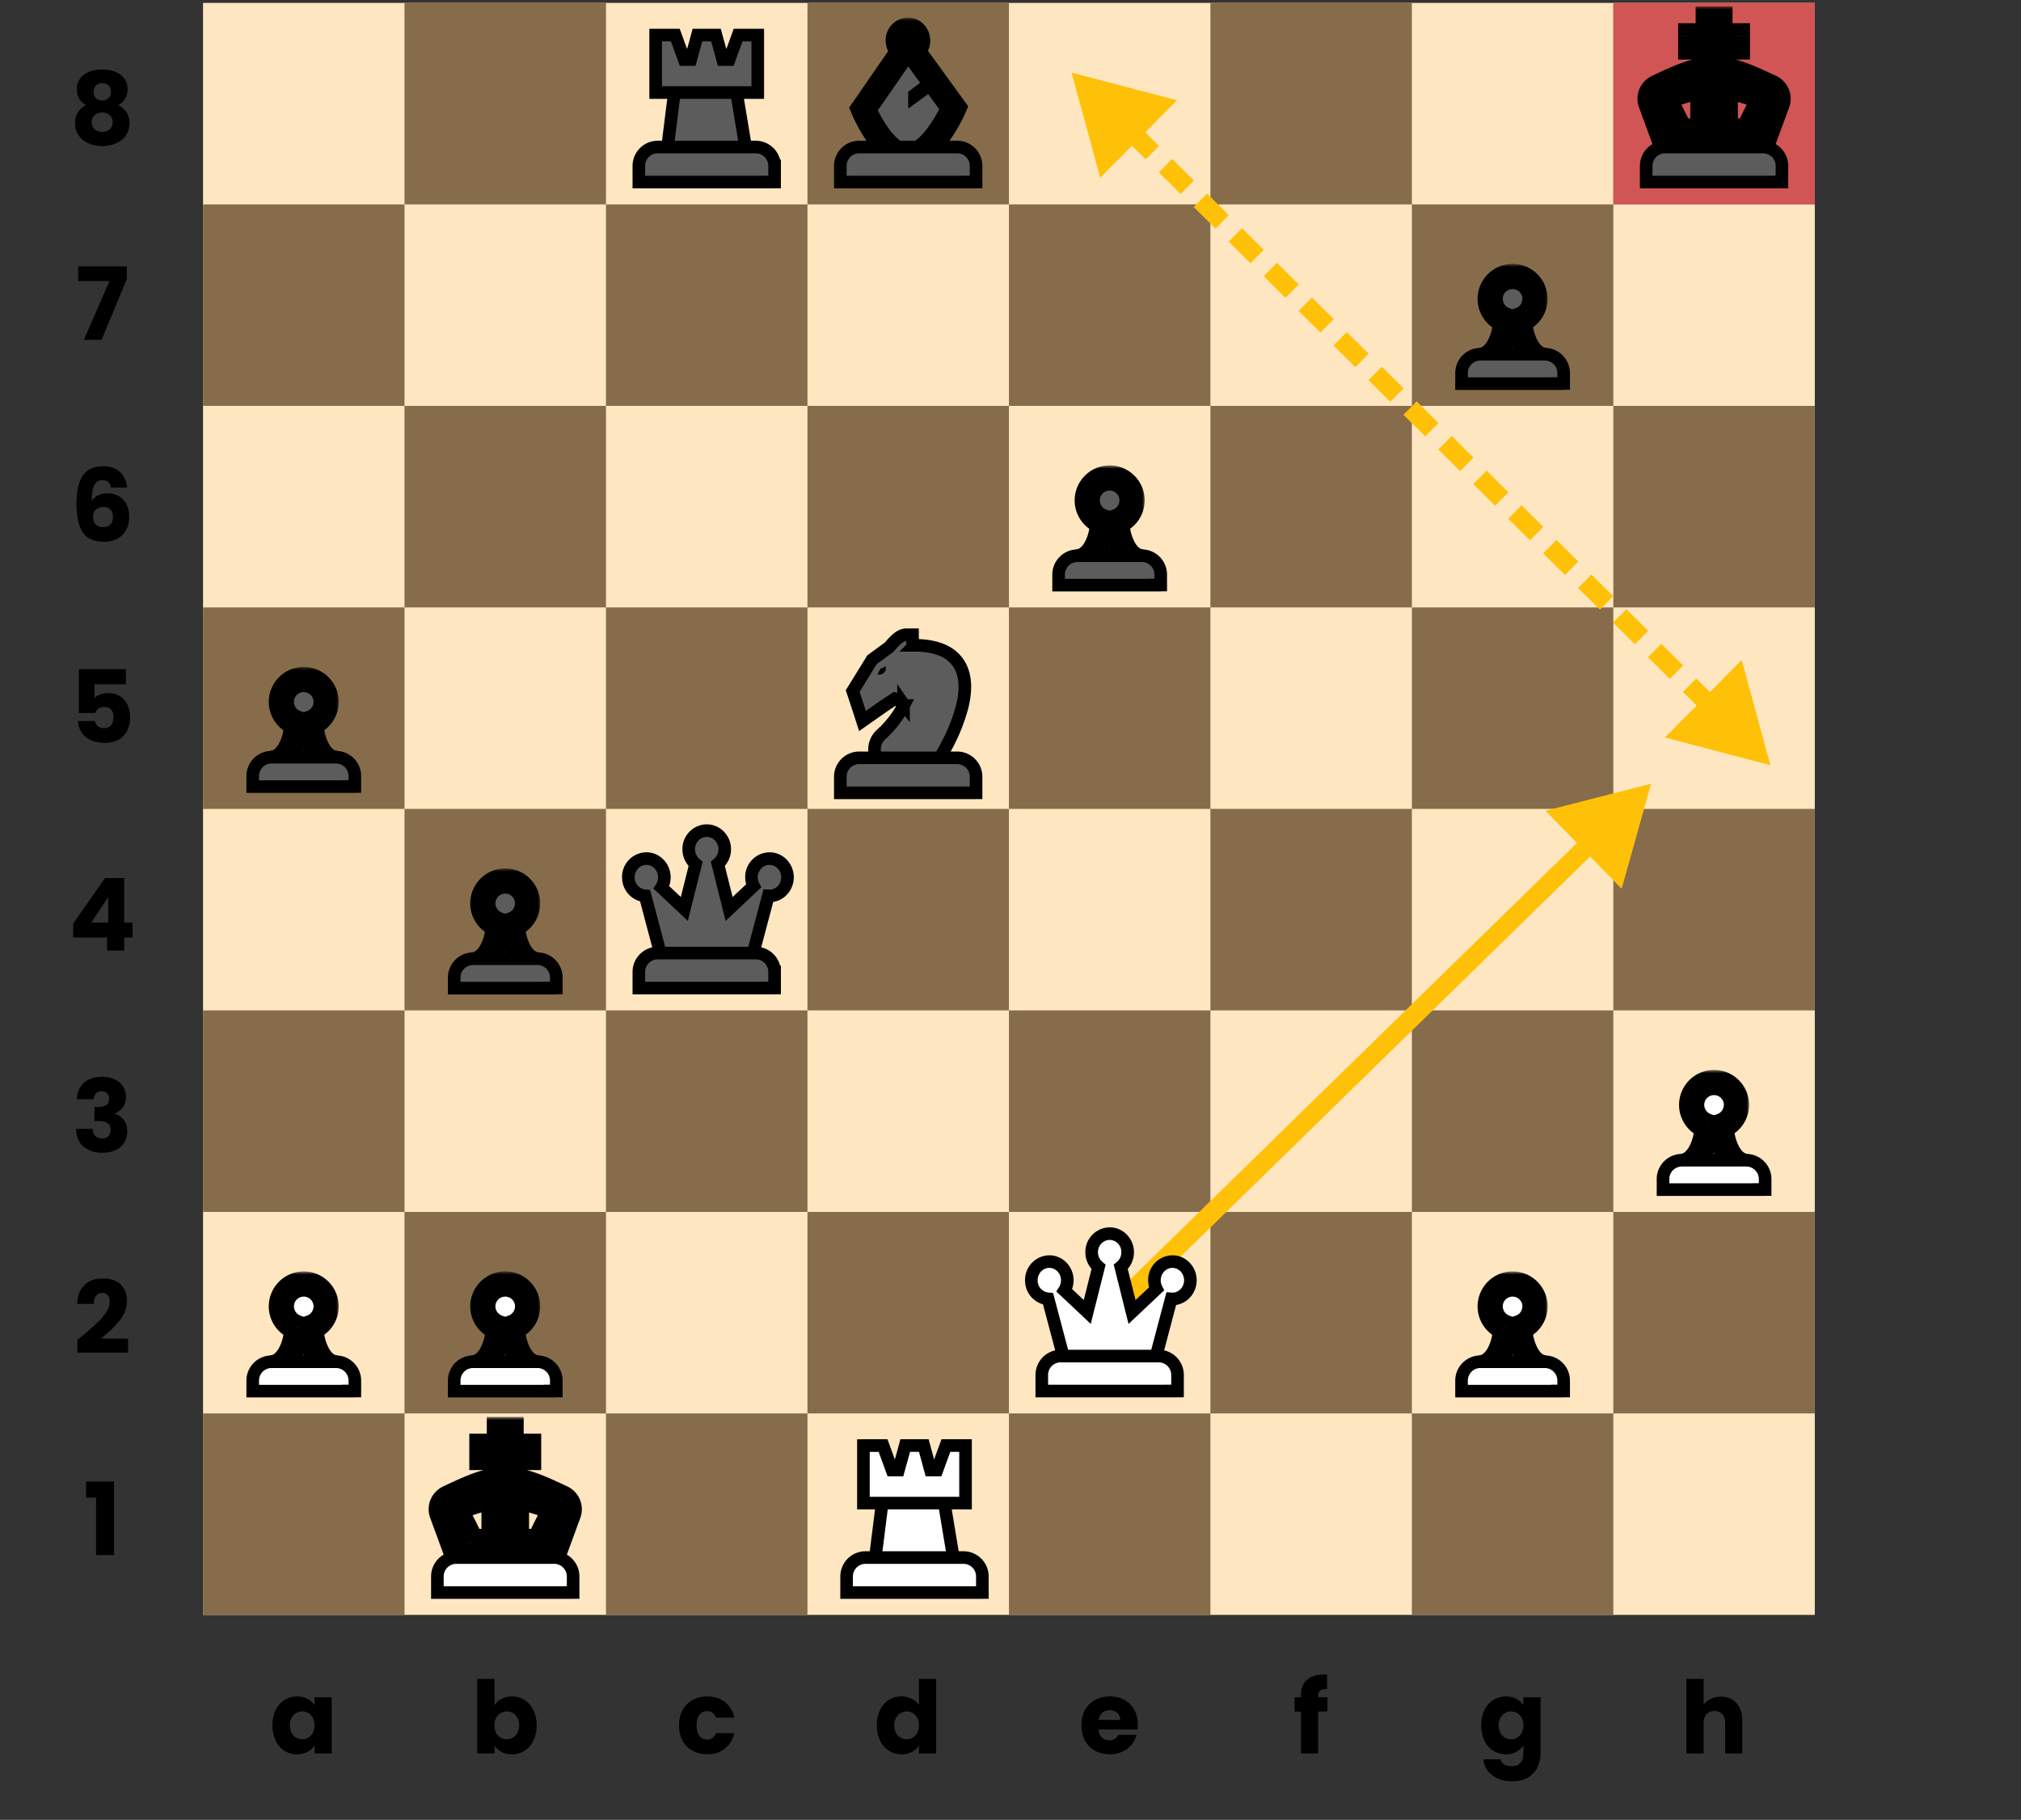 <svg width="321" height="289" fill="none" xmlns="http://www.w3.org/2000/svg"><rect width="100%" height="100%" fill="#333333" stroke="none"/><g clip-path="url(#clip0)"><path fill="#FEE6C1" d="M32.25.46h256v256h-256z"/><path d="M32.25 224.46h32v32h-32v-32zM32.25 96.46h32v32h-32v-32zM32.25 160.46h32v32h-32v-32zM32.25 32.46h32v32h-32v-32zM64.25 192.46h32v32h-32v-32zM64.25 64.46h32v32h-32v-32zM64.25 128.46h32v32h-32v-32zM64.25.46h32v32h-32v-32zM160.25 224.46h32v32h-32v-32zM160.25 96.46h32v32h-32v-32zM160.25 160.46h32v32h-32v-32zM160.25 32.46h32v32h-32v-32zM192.25 192.46h32v32h-32v-32zM192.25 64.46h32v32h-32v-32zM192.25 128.46h32v32h-32v-32zM192.25.46h32v32h-32v-32zM96.25 224.46h32v32h-32v-32zM96.25 96.46h32v32h-32v-32zM96.25 160.46h32v32h-32v-32zM96.25 32.46h32v32h-32v-32zM128.25 192.46h32v32h-32v-32zM128.25 64.46h32v32h-32v-32zM128.25 128.46h32v32h-32v-32zM128.25.46h32v32h-32v-32zM224.25 224.46h32v32h-32v-32zM224.25 96.46h32v32h-32v-32zM224.25 160.46h32v32h-32v-32zM224.25 32.46h32v32h-32v-32zM256.25 192.46h32v32h-32v-32zM256.25 64.46h32v32h-32v-32zM256.25 128.46h32v32h-32v-32zM256.25.46h32v32h-32v-32z" fill="#866C4A"/><path d="M13.67 237.83v-2.55h4.44v11.68h-2.85v-9.13h-1.59zM12.3 212.77l.5-.4a59 59 0 002.46-2.13c.61-.55 1.12-1.13 1.54-1.74.42-.6.62-1.2.62-1.78 0-.43-.1-.78-.3-1.02-.2-.25-.5-.37-.91-.37-.4 0-.73.16-.96.46-.23.3-.34.73-.34 1.28h-2.64c.02-.9.21-1.66.58-2.27.37-.6.86-1.05 1.45-1.34.61-.29 1.28-.43 2.02-.43 1.27 0 2.22.32 2.86.97.65.65.98 1.5.98 2.55 0 1.14-.39 2.2-1.17 3.18-.78.97-1.77 1.92-2.97 2.85h4.32v2.22H12.3v-2.03zM12.22 174.58a3.51 3.51 0 011.12-2.64c.7-.62 1.66-.93 2.87-.93.8 0 1.48.14 2.04.42a2.95 2.95 0 011.75 2.75c0 .7-.18 1.28-.53 1.73a2.7 2.7 0 01-1.23.9v.06c.6.2 1.09.54 1.44 1 .35.47.53 1.08.53 1.81 0 .66-.16 1.25-.47 1.76-.3.5-.74.9-1.33 1.19-.57.28-1.26.43-2.06.43a4.7 4.7 0 01-3.07-.94c-.76-.63-1.16-1.58-1.2-2.85h2.65c.01.47.15.84.4 1.12.26.26.63.4 1.12.4.42 0 .74-.12.96-.35.24-.25.36-.57.36-.97 0-.5-.17-.88-.5-1.1-.32-.23-.84-.35-1.55-.35H15v-2.23h.5c.55 0 .99-.09 1.32-.27.34-.19.51-.53.51-1 0-.39-.1-.69-.32-.9a1.2 1.2 0 00-.88-.32c-.4 0-.7.12-.91.37-.2.24-.3.55-.34.9h-2.67zM11.62 148.88v-2.2l5.06-7.24h3.05v7.07h1.31v2.37h-1.3v2.08H17v-2.08h-5.38zm5.57-6.43l-2.69 4.06h2.69v-4.06zM20 108.67h-5v2.2c.21-.23.51-.42.9-.57.38-.15.8-.22 1.24-.22a3.19 3.19 0 013.15 1.95c.25.57.37 1.2.37 1.87 0 1.25-.35 2.24-1.05 2.97-.7.73-1.7 1.1-2.98 1.1a5.3 5.3 0 01-2.22-.44c-.63-.3-1.12-.7-1.46-1.23a3.54 3.54 0 01-.56-1.8h2.67c.07.32.22.6.47.82.24.22.58.32 1 .32.5 0 .88-.16 1.12-.48.25-.32.37-.74.37-1.28 0-.52-.13-.92-.38-1.2-.26-.27-.63-.41-1.12-.41-.36 0-.66.09-.9.27-.23.17-.39.4-.46.69h-2.64v-6.96h7.47v2.4zM17.65 77.43a1.6 1.6 0 00-.45-.88c-.2-.2-.51-.3-.9-.3-.62 0-1.05.27-1.32.8-.27.52-.4 1.36-.42 2.5a2.4 2.4 0 011.01-.88c.45-.22.94-.32 1.47-.32a3.3 3.3 0 012.52.99c.64.66.96 1.58.96 2.77 0 .78-.16 1.46-.48 2.04a3.3 3.3 0 01-1.38 1.38c-.6.33-1.3.5-2.13.5-1.64 0-2.78-.52-3.42-1.54-.64-1.03-.96-2.52-.96-4.45 0-2.02.33-3.53 1-4.5.69-1 1.78-1.5 3.27-1.5.8 0 1.47.16 2.02.48.55.31.97.72 1.24 1.23.3.52.46 1.08.52 1.68h-2.55zm-1.26 3.08c-.46 0-.84.14-1.15.41-.3.27-.45.65-.45 1.15 0 .52.14.92.41 1.2.3.3.7.44 1.22.44.47 0 .84-.14 1.1-.42.28-.29.42-.68.42-1.17 0-.5-.13-.9-.4-1.18-.27-.29-.65-.43-1.15-.43zM20.14 44.33l-4.01 9.63h-2.8l4.06-9.33h-4.97V42.3h7.72v2.03zM13.7 16.7c-1-.54-1.5-1.38-1.5-2.52a2.86 2.86 0 011.8-2.7c.61-.3 1.36-.44 2.25-.44.88 0 1.62.15 2.22.43.6.28 1.06.66 1.36 1.14.3.47.45 1 .45 1.57a2.7 2.7 0 01-.42 1.5c-.26.43-.63.77-1.09 1.01.58.28 1.02.66 1.33 1.15.31.48.47 1.05.47 1.7a3.37 3.37 0 01-2.15 3.21c-.65.3-1.37.44-2.17.44-.8 0-1.53-.15-2.2-.44a3.37 3.37 0 01-2.13-3.22 3.04 3.04 0 011.78-2.85zm3.92-2.1c0-.44-.13-.78-.38-1.01a1.34 1.34 0 00-1-.37c-.4 0-.75.12-1 .37-.25.24-.37.58-.37 1.02 0 .42.13.75.38 1 .26.23.6.34 1 .34s.73-.12.99-.36c.25-.25.38-.58.38-1zm-1.37 3.27c-.5 0-.91.14-1.22.42-.3.27-.46.64-.46 1.12 0 .45.15.82.44 1.1.31.3.72.44 1.24.44.5 0 .9-.15 1.2-.44.3-.28.44-.65.44-1.1 0-.47-.15-.84-.46-1.12-.3-.28-.7-.42-1.18-.42zM273.34 269.44c1.02 0 1.85.34 2.46 1.02.62.68.93 1.6.93 2.79v5.21h-2.72v-4.84c0-.6-.15-1.07-.46-1.4-.31-.33-.73-.5-1.25-.5s-.94.17-1.25.5c-.3.33-.46.8-.46 1.4v4.84h-2.74v-11.84h2.74v4.12c.28-.4.65-.71 1.13-.95a3.63 3.63 0 011.62-.35zM239.2 269.4c.63 0 1.18.14 1.65.4.48.25.85.58 1.1 1v-1.26h2.74v8.9a4.9 4.9 0 01-.5 2.23c-.31.67-.81 1.2-1.48 1.6-.66.4-1.49.6-2.48.6-1.32 0-2.4-.32-3.22-.95a3.51 3.51 0 01-1.4-2.53h2.7c.08.34.29.6.6.8.33.2.72.3 1.19.3.57 0 1.01-.16 1.34-.5.35-.31.52-.83.52-1.54v-1.27a3.1 3.1 0 01-2.76 1.41 3.7 3.7 0 01-3.42-2.17 5.51 5.51 0 01-.51-2.44c0-.91.17-1.72.51-2.41a3.7 3.7 0 013.42-2.16zm2.76 4.6c0-.68-.2-1.22-.58-1.62-.37-.4-.83-.59-1.38-.59-.54 0-1 .2-1.39.6a2.2 2.2 0 00-.56 1.6c0 .68.19 1.22.56 1.63.39.39.85.59 1.4.59.54 0 1-.2 1.37-.6.38-.39.58-.93.58-1.61zM210.84 271.8h-1.47v6.66h-2.74v-6.65h-1v-2.27h1v-.26c0-1.1.32-1.93.94-2.5.64-.57 1.56-.86 2.77-.86l.45.01v2.32c-.52-.03-.89.05-1.1.23-.22.18-.32.5-.32.97v.09h1.47v2.27zM180.73 273.86c0 .25-.02.52-.05.8h-6.2c.05.55.23.98.54 1.27.32.3.7.44 1.16.44.69 0 1.16-.3 1.43-.87h2.91a3.93 3.93 0 01-.82 1.59c-.38.47-.86.83-1.45 1.1a4.7 4.7 0 01-1.97.4 4.8 4.8 0 01-2.34-.56 3.99 3.99 0 01-1.6-1.6c-.38-.7-.57-1.5-.57-2.43 0-.93.19-1.74.56-2.43.38-.7.92-1.23 1.6-1.6a4.83 4.83 0 012.35-.56c.86 0 1.63.18 2.3.54.68.36 1.2.88 1.57 1.55.39.68.58 1.46.58 2.36zm-2.8-.73c0-.46-.16-.84-.48-1.12a1.77 1.77 0 00-1.2-.41c-.46 0-.85.13-1.17.4-.3.27-.5.64-.58 1.13h3.43zM139.27 273.98c0-.91.17-1.72.51-2.41a3.7 3.7 0 015.02-1.8c.5.25.88.58 1.16 1v-4.15h2.73v11.84h-2.73v-1.28c-.26.43-.63.77-1.1 1.03-.48.25-1.03.38-1.66.38a3.7 3.7 0 01-3.42-2.17 5.51 5.51 0 01-.51-2.44zm6.69.02c0-.68-.2-1.22-.58-1.62-.37-.4-.83-.59-1.38-.59-.54 0-1 .2-1.39.6a2.2 2.2 0 00-.56 1.6c0 .68.19 1.22.56 1.63.39.39.85.59 1.4.59.54 0 1-.2 1.37-.6.38-.39.58-.93.58-1.61zM107.85 274c0-.93.2-1.74.56-2.43.39-.7.92-1.23 1.59-1.6a4.8 4.8 0 012.33-.56c1.12 0 2.06.29 2.8.88a4.13 4.13 0 011.5 2.48h-2.92c-.24-.69-.72-1.03-1.42-1.03-.5 0-.9.2-1.2.6-.3.38-.45.93-.45 1.66 0 .72.15 1.28.45 1.68.3.38.7.57 1.2.57.7 0 1.17-.34 1.42-1.02h2.91a4.18 4.18 0 01-1.49 2.46c-.75.6-1.69.9-2.8.9a4.8 4.8 0 01-2.33-.56c-.67-.37-1.2-.9-1.59-1.6-.37-.7-.56-1.5-.56-2.43zM78.55 270.8c.25-.42.62-.75 1.1-1a3.45 3.45 0 011.65-.4 3.7 3.7 0 013.4 2.17c.36.69.54 1.5.54 2.41 0 .92-.18 1.73-.53 2.44a3.7 3.7 0 01-3.4 2.18c-.64 0-1.19-.13-1.66-.38s-.84-.59-1.1-1v1.24H75.8v-11.84h2.74v4.18zm3.9 3.18c0-.68-.19-1.21-.57-1.6-.38-.4-.84-.59-1.4-.59-.54 0-1 .2-1.39.6-.37.39-.56.93-.56 1.6 0 .7.19 1.23.56 1.63.39.39.85.59 1.4.59.54 0 1-.2 1.39-.6.38-.4.57-.94.57-1.63zM43.27 273.98c0-.91.17-1.72.51-2.41a3.7 3.7 0 013.42-2.16c.63 0 1.18.13 1.65.38.48.26.85.6 1.1 1v-1.25h2.74v8.92h-2.73v-1.26c-.27.42-.64.75-1.12 1a3.67 3.67 0 01-5.06-1.8 5.51 5.51 0 01-.51-2.42zm6.69.02c0-.68-.2-1.22-.58-1.62-.37-.4-.83-.59-1.38-.59-.54 0-1 .2-1.39.6a2.2 2.2 0 00-.56 1.6c0 .68.19 1.22.56 1.63.39.39.85.59 1.4.59.54 0 1-.2 1.37-.6.38-.39.58-.93.58-1.61z" fill="#000"/><mask id="a" maskUnits="userSpaceOnUse" x="67.09" y="225.02" width="26" height="26" fill="#000"><path fill="#fff" d="M67.09 225.02h26v26h-26z"/><path fill-rule="evenodd" clip-rule="evenodd" d="M87.36 248.35l2.93-7.98a2 2 0 00-1.02-2.5c-3.56-1.68-5.71-2.62-8.1-2.81v-3.6h2.8v-1.78h-2.8v-2.66h-1.85v2.66h-2.78v1.78h2.78v3.6c-2.38.2-4.53 1.13-8.09 2.81a2 2 0 00-1.02 2.5l2.93 7.98h14.22zm-8.89-10.72c-1.12.2-2.39.56-4.04 1.1a1.99 1.99 0 00-1.15 2.79l1.64 3.28h3.55v-7.17zm7.6 1.1a29.4 29.4 0 00-4.04-1.1v7.17h3.55l1.64-3.28c.55-1.09 0-2.4-1.15-2.79z"/></mask><path fill-rule="evenodd" clip-rule="evenodd" d="M87.36 248.35l2.93-7.98a2 2 0 00-1.02-2.5c-3.56-1.68-5.71-2.62-8.1-2.81v-3.6h2.8v-1.78h-2.8v-2.66h-1.85v2.66h-2.78v1.78h2.78v3.6c-2.38.2-4.53 1.13-8.09 2.81a2 2 0 00-1.02 2.5l2.93 7.98h14.22zm-8.89-10.72c-1.12.2-2.39.56-4.04 1.1a1.99 1.99 0 00-1.15 2.79l1.64 3.28h3.55v-7.17zm7.6 1.1a29.4 29.4 0 00-4.04-1.1v7.17h3.55l1.64-3.28c.55-1.09 0-2.4-1.15-2.79z" fill="#fff"/><path d="M79.4 236.05a10.4 10.4 0 011.7 0l.16-1.99c-.68-.06-1.34-.06-2.02 0l.16 2zm10.89 4.32l1.88.69-1.88-.7zm-2.93 7.98v2h1.4l.48-1.31-1.88-.69zm1.9-10.48l.86-1.8-.85 1.8zm-8.08-2.81h-2v1.84l1.83.15.17-2zm0-3.6v-2h-2v2h2zm2.78 0v2h2v-2h-2zm0-1.78h2v-2h-2v2zm-2.78 0h-2v2h2v-2zm0-2.66h2v-2h-2v2zm-1.86 0v-2h-2v2h2zm0 2.66v2h2v-2h-2zm-2.78 0v-2h-2v2h2zm0 1.78h-2v2h2v-2zm2.78 0h2v-2h-2v2zm0 3.6l.16 1.99 1.84-.15v-1.84h-2zm-8.09 2.81l.86 1.81-.86-1.8zm-1.02 2.5l1.88-.7-1.88.7zm2.93 7.98l-1.88.69.48 1.31h1.4v-2zm1.29-9.62l-.62-1.9.62 1.9zm4.04-1.1h2v-2.37l-2.34.4.34 1.97zm-5.2 3.89l1.8-.9-1.8.9zm1.65 3.28l-1.8.9.56 1.1h1.24v-2zm3.55 0v2h2v-2h-2zm3.56-7.17l.33-1.97-2.33-.4v2.37h2zm4.04 1.1l-.62 1.9.62-1.9zm-4.04 6.07h-2v2h2v-2zm3.55 0v2h1.24l.55-1.1-1.79-.9zm1.64-3.28l1.8.89-1.8-.9zm1.19-1.84l-2.93 7.98 3.76 1.38 2.93-7.98-3.76-1.38zm0 0l3.76 1.38a4 4 0 00-2.05-5l-1.7 3.62zm-7.4-2.63c1.96.16 3.8.92 7.4 2.63l1.71-3.62c-3.5-1.65-5.98-2.77-8.78-3l-.33 3.99zm-1.83-5.59v3.6h4v-3.6h-4zm4.78-2h-2.78v4h2.78v-4zm-2 .22v1.78h4v-1.78h-4zm-.78 2h2.78v-4h-2.78v4zm-2-4.66v2.66h4v-2.66h-4zm.14 2h1.86v-4h-1.86v4zm2 .66v-2.66h-4v2.66h4zm-4.78 2h2.78v-4h-2.78v4zm2-.22v-1.78h-4v1.78h4zm.78-2h-2.78v4h2.78v-4zm2 5.6v-3.6h-4v3.6h4zm-9.23 4.62c3.6-1.7 5.44-2.47 7.4-2.63l-.33-3.99c-2.8.23-5.28 1.35-8.78 3l1.7 3.62zm0 0l-1.71-3.62a4 4 0 00-2.05 5l3.76-1.38zm2.93 7.98l-2.93-7.98-3.76 1.38 2.93 7.98 3.76-1.38zm12.34-1.3H73.14v4h14.22v-4zm-12.3-5.73c1.63-.53 2.78-.86 3.75-1.03l-.68-3.94c-1.27.22-2.66.63-4.32 1.17l1.24 3.8zm0 0v-.01.01h-.01l-1.24-3.8a3.99 3.99 0 00-2.32 5.58l3.57-1.79zm1.64 3.27l-1.64-3.28-3.57 1.79 1.64 3.28 3.57-1.79zm1.77-1.1h-3.55v4h3.55v-4zm-2-5.17v7.17h4v-7.17h-4zm5.22 1.97c.97.17 2.11.5 3.76 1.03l1.24-3.8a31.28 31.28 0 00-4.33-1.17l-.67 3.94zm2.34 5.2v-7.17h-4v7.17h4zm1.55-2h-3.55v4h3.55v-4zm-.15-2.18l-1.64 3.28 3.58 1.8 1.64-3.29-3.58-1.79zm.02.01h-.01v-.01l3.57 1.79a3.99 3.99 0 00-2.32-5.58l-1.24 3.8z" fill="#000" mask="url(#a)"/><path d="M90.03 252.9h1v-2.55a3 3 0 00-3-3H72.47a3 3 0 00-3 3v2.56h20.56z" fill="#fff" stroke="#000" stroke-width="2"/><path fill="#E94E58" fill-opacity=".75" d="M256.25.46h32v32h-32z"/><mask id="b" maskUnits="userSpaceOnUse" x="134.14" y="2.8" width="20" height="25" fill="#000"><path fill="#fff" d="M134.14 2.8h20v25h-20z"/><path fill-rule="evenodd" clip-rule="evenodd" d="M144.83 7.93c.55-.26.93-.83.93-1.5 0-.9-.7-1.63-1.55-1.63a1.6 1.6 0 00-1.54 1.63c0 .68.4 1.27.96 1.51l-6.5 9.4s3.13 7.53 7.1 7.48c3.96-.06 7.27-7.69 7.27-7.69l-6.67-9.2z"/></mask><path fill-rule="evenodd" clip-rule="evenodd" d="M144.83 7.93c.55-.26.93-.83.93-1.5 0-.9-.7-1.63-1.55-1.63a1.6 1.6 0 00-1.54 1.63c0 .68.4 1.27.96 1.51l-6.5 9.4s3.13 7.53 7.1 7.48c3.96-.06 7.27-7.69 7.27-7.69l-6.67-9.2z" fill="#5C5C5C"/><path d="M144.83 7.93L144 6.1l-2.2 1.02 1.42 1.97 1.62-1.17zm-1.2.01l1.65 1.14 1.39-2.01-2.25-.97-.79 1.84zm-6.5 9.4l-1.64-1.15-.62.9.42 1 1.85-.76zm7.1 7.48l.02 2-.03-2zm7.27-7.69l1.83.8.46-1.05-.67-.92-1.62 1.17zm-7.74-10.7c0-.1.05-.24.23-.32l1.68 3.63a3.64 3.64 0 002.09-3.31h-4zm.45.37a.5.5 0 01-.36-.15.33.33 0 01-.1-.22h4c0-1.9-1.48-3.63-3.54-3.63v4zm.46-.37c0 .06-.03.15-.1.22a.5.5 0 01-.36.15v-4a3.59 3.59 0 00-3.54 3.63h4zm-.25-.33c.19.09.25.24.25.33h-4c0 1.46.85 2.79 2.18 3.35l1.57-3.68zm-5.64 12.37l6.5-9.39-3.3-2.28-6.49 9.4 3.3 2.27zm5.42 4.35c-.34 0-.83-.15-1.48-.7-.65-.52-1.29-1.29-1.87-2.15a21.2 21.2 0 01-1.75-3.14l-.09-.2a2.63 2.63 0 01-.02-.05v-.01l-1.85.76-1.85.77.02.03a12.96 12.96 0 00.6 1.28c.37.75.93 1.78 1.63 2.81.7 1.02 1.58 2.13 2.63 3a6.33 6.33 0 004.08 1.6l-.05-4zm7.3-5.69l-1.84-.8v.02l-.02.05-.1.2a22.85 22.85 0 01-1.84 3.2 11.4 11.4 0 01-1.95 2.26c-.69.57-1.2.75-1.55.76l.05 4a6.57 6.57 0 004.06-1.69c1.06-.88 1.97-2 2.68-3.04a26.94 26.94 0 002.3-4.05c0-.03.02-.06.03-.08v-.02h.01v-.01l-1.83-.8zM143.2 9.1l6.67 9.2 3.24-2.34-6.67-9.2-3.24 2.34z" fill="#000" mask="url(#b)"/><path d="M154.03 28.9h1v-2.55a3 3 0 00-3-3h-15.56a3 3 0 00-3 3v2.56h20.56z" fill="#5C5C5C" stroke="#000" stroke-width="2"/><path d="M144.25 14.57l3.56-2.66 1.33 1.78-4.89 3.55v-2.67z" fill="#000"/><mask id="c" maskUnits="userSpaceOnUse" x="259.09" y="1.02" width="26" height="26" fill="#000"><path fill="#fff" d="M259.09 1.02h26v26h-26z"/><path fill-rule="evenodd" clip-rule="evenodd" d="M279.36 24.35l2.93-7.98a2 2 0 00-1.02-2.5c-3.56-1.68-5.71-2.62-8.1-2.81v-3.6h2.8V5.7h-2.8V3.02h-1.85v2.67h-2.78v1.77h2.78v3.6c-2.38.2-4.53 1.13-8.09 2.81a2 2 0 00-1.02 2.5l2.93 7.98h14.22zm-8.89-10.72c-1.12.2-2.39.56-4.04 1.1-1.15.38-1.7 1.7-1.15 2.79l1.64 3.28h3.55v-7.17zm7.6 1.1c-1.66-.54-2.92-.9-4.04-1.1v7.17h3.55l1.64-3.28c.54-1.09 0-2.4-1.15-2.79z"/></mask><path fill-rule="evenodd" clip-rule="evenodd" d="M279.36 24.35l2.93-7.98a2 2 0 00-1.02-2.5c-3.56-1.68-5.71-2.62-8.1-2.81v-3.6h2.8V5.7h-2.8V3.02h-1.85v2.67h-2.78v1.77h2.78v3.6c-2.38.2-4.53 1.13-8.09 2.81a2 2 0 00-1.02 2.5l2.93 7.98h14.22zm-8.89-10.72c-1.12.2-2.39.56-4.04 1.1-1.15.38-1.7 1.7-1.15 2.79l1.64 3.28h3.55v-7.17zm7.6 1.1c-1.66-.54-2.92-.9-4.04-1.1v7.17h3.55l1.64-3.28c.54-1.09 0-2.4-1.15-2.79z" fill="#5C5C5C"/><path d="M271.4 12.05c.57-.04 1.13-.04 1.7 0l.16-1.99c-.68-.06-1.34-.06-2.02 0l.16 2zm10.89 4.32l1.88.69-1.88-.7zm-2.93 7.98v2h1.4l.48-1.31-1.88-.69zm1.9-10.48l.86-1.8-.85 1.8zm-8.08-2.81h-2v1.84l1.83.15.17-2zm0-3.6v-2h-2v2h2zm2.78 0v2h2v-2h-2zm0-1.77h2v-2h-2v2zm-2.78 0h-2v2h2v-2zm0-2.67h2v-2h-2v2zm-1.86 0v-2h-2v2h2zm0 2.67v2h2v-2h-2zm-2.78 0v-2h-2v2h2zm0 1.77h-2v2h2v-2zm2.78 0h2v-2h-2v2zm0 3.6l.16 1.99 1.84-.15v-1.84h-2zm-8.09 2.81l.86 1.81-.86-1.8zm-1.02 2.5l1.88-.7-1.88.7zm2.93 7.98l-1.88.69.48 1.31h1.4v-2zm1.29-9.62l-.62-1.9.62 1.9zm4.04-1.1h2v-2.37l-2.34.4.34 1.97zm-5.2 3.89l1.8-.9-1.8.9zm1.65 3.28l-1.8.9.56 1.1h1.24v-2zm3.55 0v2h2v-2h-2zm3.56-7.17l.34-1.97-2.34-.4v2.37h2zm4.04 1.1l.62-1.9-.62 1.9zm-4.04 6.07h-2v2h2v-2zm3.55 0v2h1.24l.55-1.1-1.79-.9zm1.64-3.28l1.8.89-1.8-.9zm1.19-1.84l-2.93 7.98 3.76 1.38 2.93-7.98-3.76-1.38zm0 0l3.76 1.38a4 4 0 00-2.05-5l-1.7 3.62zm-7.4-2.63c1.96.16 3.8.92 7.4 2.63l1.71-3.62c-3.5-1.65-5.98-2.77-8.78-3l-.33 3.99zm-1.83-5.59v3.6h4v-3.6h-4zm4.78-2h-2.78v4h2.78v-4zm-2 .23v1.77h4V5.7h-4zm-.78 2h2.78v-4h-2.78v4zm-2-4.67v2.67h4V3.02h-4zm.14 2h1.86v-4h-1.86v4zm2 .67V3.02h-4v2.67h4zm-4.78 2h2.78v-4h-2.78v4zm2-.23V5.7h-4v1.77h4zm.78-2h-2.78v4h2.78v-4zm2 5.6v-3.6h-4v3.6h4zm-9.23 4.62c3.6-1.7 5.44-2.47 7.4-2.63l-.33-3.99c-2.8.23-5.28 1.35-8.79 3l1.72 3.62zm0 0l-1.71-3.62a4 4 0 00-2.05 5l3.76-1.38zm2.93 7.98l-2.93-7.98-3.76 1.38 2.93 7.98 3.76-1.38zm12.34-1.3h-14.22v4h14.22v-4zm-12.31-5.73c1.64-.53 2.79-.86 3.76-1.03l-.68-3.94c-1.27.22-2.66.63-4.32 1.17l1.24 3.8zm.01 0v-.01.01h-.01l-1.24-3.8a3.99 3.99 0 00-2.32 5.58l3.57-1.79zm1.64 3.27l-1.64-3.28-3.57 1.79 1.64 3.28 3.57-1.79zm1.77-1.1h-3.55v4h3.55v-4zm-2-5.17v7.17h4v-7.17h-4zm5.22 1.97c.97.17 2.11.5 3.76 1.03l1.24-3.8a31.3 31.3 0 00-4.32-1.17l-.68 3.94zm2.34 5.2v-7.17h-4v7.17h4zm1.55-2h-3.55v4h3.55v-4zm-.15-2.18l-1.64 3.28 3.58 1.8 1.64-3.29-3.58-1.79zm.02.01h-.01v-.01l3.57 1.79a3.99 3.99 0 00-2.32-5.58l-1.24 3.8z" fill="#000" mask="url(#c)"/><path d="M282.03 28.9h1v-2.55a3 3 0 00-3-3h-15.56a3 3 0 00-3 3v2.56h20.56zM148.03 121.46h.54l.3-.45-.84-.55.84.55h0v-.02l.03-.04a10.23 10.23 0 00.44-.7c.29-.48.68-1.16 1.1-1.98a28.51 28.51 0 002.39-6.06c.54-2.2.7-4.64-.4-6.57-1.16-2.02-3.49-3.15-7.14-3.16h-.02a.42.42 0 01-.13-.05s0 0 0 0c-.03-.02-.2-.12-.2-.63v-1h-1c-.51 0-.95.28-1.19.45-.28.2-.56.46-.78.7-.23.22-.43.46-.57.63l-.15.18-2.6 1.9-.15.11-.1.17-2.72 4.4-.25.4.15.44 1 3.04.41 1.28 1.11-.78 2.31-1.62 1.7-1.13c.87.31 1.24.67 1.4.87a1 1 0 01.06.1c0 .03-.02.06-.04.1a16.55 16.55 0 01-3.54 4.57 3.17 3.17 0 00-.67 3.96l.24.4.29.5h8.18z" fill="#5C5C5C" stroke="#000" stroke-width="2"/><path d="M154.03 125.9h1v-2.55a3 3 0 00-3-3h-15.56a3 3 0 00-3 3v2.56h20.56z" fill="#5C5C5C" stroke="#000" stroke-width="2"/><path d="M139.8 106.24l.9-.44v.33a1 1 0 01-1 1h-.34l.45-.89z" fill="#000"/><mask id="d" maskUnits="userSpaceOnUse" x="41.92" y="201.91" width="12" height="18" fill="#000"><path fill="#fff" d="M41.92 201.91h12v18h-12z"/><path fill-rule="evenodd" clip-rule="evenodd" d="M49.42 210.82a3.56 3.56 0 10-2.32 0c.02 2.85-1.49 6.42-4.18 6.42h10.66c-2.69 0-4.18-3.58-4.16-6.42z"/></mask><path fill-rule="evenodd" clip-rule="evenodd" d="M49.42 210.82a3.56 3.56 0 10-2.32 0c.02 2.85-1.49 6.42-4.18 6.42h10.66c-2.69 0-4.18-3.58-4.16-6.42z" fill="#fff"/><path d="M49.42 210.82l-.66-1.89-1.33.47-.01 1.41 2 .01zm-2.32 0l2-.01-.02-1.42-1.34-.45-.64 1.89zm2.7-3.36c0 .68-.43 1.26-1.04 1.47l1.31 3.78a5.56 5.56 0 003.73-5.25h-4zm-1.55-1.55c.86 0 1.55.7 1.55 1.55h4a5.56 5.56 0 00-5.55-5.55v4zm-1.56 1.55c0-.86.7-1.55 1.56-1.55v-4a5.56 5.56 0 00-5.56 5.55h4zm1.05 1.47a1.56 1.56 0 01-1.05-1.47h-4c0 2.44 1.58 4.51 3.76 5.26l1.3-3.78zm-4.82 10.31c2.35 0 3.95-1.58 4.85-3.15.9-1.59 1.34-3.55 1.33-5.28l-4 .03a6.83 6.83 0 01-.81 3.27c-.53.92-1.03 1.13-1.37 1.13v4zm10.66-4H42.92v4h10.66v-4zm-6.16-4.43c-.01 1.72.43 3.68 1.32 5.27.9 1.57 2.48 3.16 4.84 3.16v-4c-.33 0-.83-.2-1.35-1.13a6.96 6.96 0 01-.81-3.28l-4-.02z" fill="#000" mask="url(#d)"/><path d="M55.36 220.9h1V219.25a3 3 0 00-3-3H43.14a3 3 0 00-3 3v1.67h15.22z" fill="#fff" stroke="#000" stroke-width="2"/><mask id="e" maskUnits="userSpaceOnUse" x="73.92" y="201.91" width="12" height="18" fill="#000"><path fill="#fff" d="M73.92 201.91h12v18h-12z"/><path fill-rule="evenodd" clip-rule="evenodd" d="M81.42 210.82a3.56 3.56 0 10-2.32 0c.02 2.85-1.49 6.42-4.18 6.42h10.66c-2.69 0-4.18-3.58-4.16-6.42z"/></mask><path fill-rule="evenodd" clip-rule="evenodd" d="M81.42 210.82a3.56 3.56 0 10-2.32 0c.02 2.85-1.49 6.42-4.18 6.42h10.66c-2.69 0-4.18-3.58-4.16-6.42z" fill="#fff"/><path d="M81.42 210.82l-.66-1.89-1.33.47-.01 1.41 2 .01zm-2.32 0l2-.01-.02-1.42-1.34-.45-.64 1.89zm2.7-3.36c0 .68-.43 1.26-1.04 1.47l1.31 3.78a5.56 5.56 0 003.73-5.25h-4zm-1.55-1.55c.86 0 1.55.7 1.55 1.55h4a5.56 5.56 0 00-5.55-5.55v4zm-1.56 1.55c0-.86.7-1.55 1.56-1.55v-4a5.56 5.56 0 00-5.56 5.55h4zm1.05 1.47a1.56 1.56 0 01-1.05-1.47h-4c0 2.44 1.58 4.51 3.76 5.26l1.3-3.78zm-4.82 10.31c2.35 0 3.95-1.58 4.85-3.15.9-1.59 1.34-3.55 1.33-5.28l-4 .03a6.83 6.83 0 01-.81 3.27c-.53.92-1.03 1.13-1.37 1.13v4zm10.66-4H74.92v4h10.66v-4zm-6.16-4.43c-.01 1.72.43 3.68 1.32 5.27.9 1.57 2.48 3.16 4.84 3.16v-4c-.33 0-.83-.2-1.35-1.13a6.96 6.96 0 01-.81-3.28l-4-.02z" fill="#000" mask="url(#e)"/><path d="M87.36 220.9h1V219.25a3 3 0 00-3-3H75.14a3 3 0 00-3 3v1.67h15.22z" fill="#fff" stroke="#000" stroke-width="2"/><mask id="f" maskUnits="userSpaceOnUse" x="233.92" y="201.91" width="12" height="18" fill="#000"><path fill="#fff" d="M233.92 201.91h12v18h-12z"/><path fill-rule="evenodd" clip-rule="evenodd" d="M241.42 210.82a3.56 3.56 0 10-2.32 0c.02 2.85-1.49 6.42-4.18 6.42h10.66c-2.69 0-4.18-3.58-4.16-6.42z"/></mask><path fill-rule="evenodd" clip-rule="evenodd" d="M241.42 210.82a3.56 3.56 0 10-2.32 0c.02 2.85-1.49 6.42-4.18 6.42h10.66c-2.69 0-4.18-3.58-4.16-6.42z" fill="#fff"/><path d="M241.42 210.82l-.66-1.89-1.33.47-.01 1.41 2 .01zm-2.32 0l2-.01-.02-1.42-1.34-.45-.65 1.89zm2.7-3.36c0 .68-.43 1.26-1.04 1.47l1.31 3.78a5.56 5.56 0 003.74-5.25h-4zm-1.55-1.55c.86 0 1.56.7 1.56 1.55h4a5.56 5.56 0 00-5.56-5.55v4zm-1.56 1.55c0-.86.7-1.55 1.56-1.55v-4a5.56 5.56 0 00-5.56 5.55h4zm1.05 1.47a1.56 1.56 0 01-1.05-1.47h-4c0 2.44 1.58 4.51 3.76 5.26l1.3-3.78zm-4.82 10.31c2.35 0 3.95-1.58 4.84-3.15.91-1.59 1.35-3.55 1.34-5.28l-4 .03a6.84 6.84 0 01-.81 3.27c-.53.92-1.03 1.13-1.37 1.13v4zm10.66-4h-10.66v4h10.66v-4zm-6.16-4.43c-.01 1.72.43 3.68 1.32 5.27.9 1.57 2.48 3.16 4.84 3.16v-4c-.33 0-.83-.2-1.35-1.13a6.95 6.95 0 01-.81-3.28l-4-.02z" fill="#000" mask="url(#f)"/><path d="M247.36 220.9h1V219.25a3 3 0 00-3-3h-10.22a3 3 0 00-3 3v1.67h15.22z" fill="#fff" stroke="#000" stroke-width="2"/><mask id="g" maskUnits="userSpaceOnUse" x="265.92" y="169.91" width="12" height="18" fill="#000"><path fill="#fff" d="M265.92 169.91h12v18h-12z"/><path fill-rule="evenodd" clip-rule="evenodd" d="M273.42 178.82a3.56 3.56 0 10-2.32 0c.02 2.85-1.49 6.42-4.18 6.42h10.66c-2.69 0-4.18-3.58-4.16-6.42z"/></mask><path fill-rule="evenodd" clip-rule="evenodd" d="M273.42 178.82a3.56 3.56 0 10-2.32 0c.02 2.85-1.49 6.42-4.18 6.42h10.66c-2.69 0-4.18-3.58-4.16-6.42z" fill="#fff"/><path d="M273.42 178.82l-.66-1.89-1.33.47-.01 1.41 2 .01zm-2.32 0l2-.01-.02-1.42-1.34-.45-.64 1.89zm2.7-3.36c0 .68-.43 1.26-1.04 1.47l1.31 3.78a5.56 5.56 0 003.74-5.25h-4zm-1.55-1.55c.86 0 1.56.7 1.56 1.55h4a5.56 5.56 0 00-5.56-5.55v4zm-1.56 1.55c0-.86.7-1.55 1.56-1.55v-4a5.56 5.56 0 00-5.56 5.55h4zm1.05 1.47a1.56 1.56 0 01-1.05-1.47h-4c0 2.44 1.58 4.51 3.76 5.26l1.3-3.78zm-4.82 10.31c2.35 0 3.95-1.58 4.84-3.15.91-1.59 1.35-3.55 1.34-5.28l-4 .03a6.84 6.84 0 01-.81 3.27c-.53.92-1.03 1.13-1.37 1.13v4zm10.66-4h-10.66v4h10.66v-4zm-6.16-4.43c-.01 1.72.43 3.68 1.32 5.27.9 1.57 2.48 3.16 4.84 3.16v-4c-.33 0-.83-.2-1.35-1.13a6.95 6.95 0 01-.81-3.28l-4-.02z" fill="#000" mask="url(#g)"/><path d="M279.36 188.9h1V187.25a3 3 0 00-3-3h-10.22a3 3 0 00-3 3v1.67h15.22z" fill="#fff" stroke="#000" stroke-width="2"/><mask id="h" maskUnits="userSpaceOnUse" x="233.92" y="41.91" width="12" height="18" fill="#000"><path fill="#fff" d="M233.92 41.91h12v18h-12z"/><path fill-rule="evenodd" clip-rule="evenodd" d="M241.42 50.82a3.56 3.56 0 10-2.32 0c.02 2.85-1.49 6.42-4.18 6.42h10.66c-2.69 0-4.18-3.58-4.16-6.42z"/></mask><path fill-rule="evenodd" clip-rule="evenodd" d="M241.42 50.82a3.56 3.56 0 10-2.32 0c.02 2.85-1.49 6.42-4.18 6.42h10.66c-2.69 0-4.18-3.58-4.16-6.42z" fill="#5C5C5C"/><path d="M241.42 50.82l-.66-1.89-1.33.47-.01 1.41 2 .01zm-2.32 0l2-.01-.02-1.42-1.34-.45-.65 1.89zm2.7-3.36c0 .68-.43 1.26-1.04 1.47l1.31 3.78a5.56 5.56 0 003.74-5.25h-4zm-1.55-1.55c.86 0 1.56.7 1.56 1.55h4a5.56 5.56 0 00-5.56-5.55v4zm-1.56 1.55c0-.86.7-1.55 1.56-1.55v-4a5.56 5.56 0 00-5.56 5.55h4zm1.05 1.48a1.56 1.56 0 01-1.05-1.48h-4c0 2.44 1.58 4.51 3.76 5.26l1.3-3.78zm-4.82 10.3c2.35 0 3.95-1.58 4.84-3.15.91-1.59 1.35-3.55 1.34-5.28l-4 .04a6.83 6.83 0 01-.81 3.26c-.53.92-1.03 1.13-1.37 1.13v4zm10.66-4h-10.66v4h10.66v-4zm-6.16-4.43c-.01 1.72.43 3.68 1.32 5.27.9 1.57 2.48 3.16 4.84 3.16v-4c-.33 0-.83-.2-1.35-1.13a6.95 6.95 0 01-.81-3.28l-4-.02z" fill="#000" mask="url(#h)"/><path d="M247.36 60.9h1V59.25a3 3 0 00-3-3h-10.22a3 3 0 00-3 3v1.67h15.22z" fill="#5C5C5C" stroke="#000" stroke-width="2"/><mask id="i" maskUnits="userSpaceOnUse" x="169.92" y="73.91" width="12" height="18" fill="#000"><path fill="#fff" d="M169.92 73.91h12v18h-12z"/><path fill-rule="evenodd" clip-rule="evenodd" d="M177.42 82.82a3.56 3.56 0 10-2.32 0c.02 2.85-1.49 6.42-4.18 6.42h10.66c-2.69 0-4.18-3.58-4.16-6.42z"/></mask><path fill-rule="evenodd" clip-rule="evenodd" d="M177.42 82.82a3.56 3.56 0 10-2.32 0c.02 2.85-1.49 6.42-4.18 6.42h10.66c-2.69 0-4.18-3.58-4.16-6.42z" fill="#5C5C5C"/><path d="M177.42 82.82l-.66-1.89-1.33.47-.01 1.41 2 .01zm-2.32 0l2-.01-.02-1.42-1.34-.45-.65 1.89zm2.7-3.36c0 .68-.43 1.26-1.04 1.47l1.31 3.78a5.56 5.56 0 003.74-5.25h-4zm-1.55-1.55c.86 0 1.56.7 1.56 1.55h4a5.56 5.56 0 00-5.56-5.55v4zm-1.56 1.55c0-.86.7-1.55 1.56-1.55v-4a5.56 5.56 0 00-5.56 5.55h4zm1.05 1.48a1.56 1.56 0 01-1.05-1.48h-4c0 2.44 1.58 4.51 3.76 5.26l1.3-3.78zm-4.82 10.3c2.35 0 3.95-1.58 4.84-3.15.91-1.59 1.35-3.55 1.34-5.28l-4 .04a6.83 6.83 0 01-.81 3.26c-.53.92-1.03 1.13-1.37 1.13v4zm10.66-4h-10.66v4h10.66v-4zm-6.16-4.43c-.01 1.72.43 3.68 1.32 5.27.9 1.57 2.48 3.16 4.84 3.16v-4c-.33 0-.83-.2-1.35-1.13a6.95 6.95 0 01-.81-3.28l-4-.02z" fill="#000" mask="url(#i)"/><path d="M183.36 92.9h1V91.25a3 3 0 00-3-3h-10.22a3 3 0 00-3 3v1.67h15.22z" fill="#5C5C5C" stroke="#000" stroke-width="2"/><mask id="j" maskUnits="userSpaceOnUse" x="73.92" y="137.91" width="12" height="18" fill="#000"><path fill="#fff" d="M73.92 137.91h12v18h-12z"/><path fill-rule="evenodd" clip-rule="evenodd" d="M81.42 146.82a3.56 3.56 0 10-2.32 0c.02 2.85-1.49 6.42-4.18 6.42h10.66c-2.69 0-4.18-3.58-4.16-6.42z"/></mask><path fill-rule="evenodd" clip-rule="evenodd" d="M81.42 146.82a3.56 3.56 0 10-2.32 0c.02 2.85-1.49 6.42-4.18 6.42h10.66c-2.69 0-4.18-3.58-4.16-6.42z" fill="#5C5C5C"/><path d="M81.42 146.82l-.66-1.89-1.33.47-.01 1.41 2 .01zm-2.32 0l2-.01-.02-1.42-1.34-.45-.64 1.89zm2.7-3.36c0 .68-.43 1.26-1.04 1.47l1.31 3.78a5.56 5.56 0 003.73-5.25h-4zm-1.55-1.55c.86 0 1.55.7 1.55 1.55h4a5.56 5.56 0 00-5.55-5.55v4zm-1.56 1.55c0-.86.7-1.55 1.56-1.55v-4a5.56 5.56 0 00-5.56 5.55h4zm1.05 1.47a1.56 1.56 0 01-1.05-1.47h-4c0 2.44 1.58 4.51 3.76 5.26l1.3-3.78zm-4.82 10.31c2.35 0 3.95-1.58 4.85-3.15.9-1.59 1.34-3.55 1.33-5.28l-4 .03a6.83 6.83 0 01-.81 3.27c-.53.92-1.03 1.13-1.37 1.13v4zm10.66-4H74.92v4h10.66v-4zm-6.16-4.43c-.01 1.72.43 3.68 1.32 5.27.9 1.57 2.48 3.16 4.84 3.16v-4c-.33 0-.83-.2-1.35-1.13a6.96 6.96 0 01-.81-3.28l-4-.02z" fill="#000" mask="url(#j)"/><path d="M87.36 156.9h1V155.25a3 3 0 00-3-3H75.14a3 3 0 00-3 3v1.67h15.22z" fill="#5C5C5C" stroke="#000" stroke-width="2"/><mask id="k" maskUnits="userSpaceOnUse" x="41.92" y="105.91" width="12" height="18" fill="#000"><path fill="#fff" d="M41.92 105.91h12v18h-12z"/><path fill-rule="evenodd" clip-rule="evenodd" d="M49.42 114.82a3.56 3.56 0 10-2.32 0c.02 2.85-1.49 6.42-4.18 6.42h10.66c-2.69 0-4.18-3.58-4.16-6.42z"/></mask><path fill-rule="evenodd" clip-rule="evenodd" d="M49.42 114.82a3.56 3.56 0 10-2.32 0c.02 2.85-1.49 6.42-4.18 6.42h10.66c-2.69 0-4.18-3.58-4.16-6.42z" fill="#5C5C5C"/><path d="M49.42 114.82l-.66-1.89-1.33.47-.01 1.41 2 .01zm-2.32 0l2-.01-.02-1.42-1.34-.45-.64 1.89zm2.7-3.36c0 .68-.43 1.26-1.04 1.47l1.31 3.78a5.56 5.56 0 003.73-5.25h-4zm-1.55-1.55c.86 0 1.55.7 1.55 1.55h4a5.56 5.56 0 00-5.55-5.55v4zm-1.56 1.55c0-.86.7-1.55 1.56-1.55v-4a5.56 5.56 0 00-5.56 5.55h4zm1.05 1.48a1.56 1.56 0 01-1.05-1.48h-4c0 2.44 1.58 4.51 3.76 5.26l1.3-3.78zm-4.82 10.3c2.35 0 3.95-1.58 4.85-3.15.9-1.59 1.34-3.55 1.33-5.28l-4 .03a6.83 6.83 0 01-.81 3.27c-.53.92-1.03 1.13-1.37 1.13v4zm10.66-4H42.92v4h10.66v-4zm-6.16-4.43c-.01 1.72.43 3.68 1.32 5.27.9 1.57 2.48 3.16 4.84 3.16v-4c-.33 0-.83-.2-1.35-1.13a6.96 6.96 0 01-.81-3.28l-4-.02z" fill="#000" mask="url(#k)"/><path d="M55.36 124.9h1V123.25a3 3 0 00-3-3H43.14a3 3 0 00-3 3v1.67h15.22z" fill="#5C5C5C" stroke="#000" stroke-width="2"/><path fill-rule="evenodd" clip-rule="evenodd" d="M115.1 134.87a3 3 0 01-1.08 2.33l1.79 7.15 3.88-3.65a3.04 3.04 0 01-.33-1.38 2.91 2.91 0 012.86-2.97 2.91 2.91 0 012.86 2.97 2.91 2.91 0 01-3.05 2.95l-2.67 10.08h-14.22l-2.67-10.08a2.92 2.92 0 01-2.67-2.96 2.91 2.91 0 012.86-2.96 2.91 2.91 0 012.86 2.97c0 .59-.17 1.15-.46 1.61l3.63 3.42 1.8-7.15a3 3 0 01-1.1-2.33 2.91 2.91 0 012.86-2.96 2.91 2.91 0 012.86 2.96z" fill="#5C5C5C"/><path d="M114.02 137.2l-.64-.78-.49.4.16.62.97-.24zm1.79 7.15l-.98.24.42 1.66 1.24-1.17-.68-.73zm3.88-3.65l.68.72.55-.51-.34-.67-.9.46zm2.34 1.57l.07-1-.83-.05-.2.8.96.25zm-2.67 10.08v1h.77l.2-.74-.97-.26zm-14.22 0l-.97.26.2.74h.77v-1zm-2.67-10.08l.97-.26-.19-.69-.71-.05-.07 1zm2.59-1.34l-.85-.53-.44.7.6.56.69-.73zm3.63 3.42l-.68.73 1.24 1.17.41-1.66-.97-.24zm1.8-7.15l.96.24.16-.61-.5-.4-.63.77zm4.16.77a4 4 0 001.46-3.1h-2a2 2 0 01-.73 1.55l1.27 1.55zm2.13 6.14l-1.8-7.15-1.93.48 1.78 7.15 1.95-.48zm2.22-4.14l-3.88 3.65 1.37 1.46 3.88-3.66-1.37-1.45zm-.64-.66c0 .66.16 1.29.44 1.84l1.78-.9a2.04 2.04 0 01-.22-.94h-2zm3.86-3.96a3.91 3.91 0 00-3.86 3.97h2c0-1.12.87-1.97 1.86-1.97v-2zm3.86 3.97c0-2.16-1.7-3.97-3.86-3.97v2c.99 0 1.86.85 1.86 1.97h2zm-3.86 3.96c2.16 0 3.86-1.81 3.86-3.97h-2c0 1.12-.87 1.97-1.86 1.97v2zm-.26-.01h.26v-2h-.12l-.14 2zm-1.63 9.34l2.67-10.08-1.94-.52-2.67 10.09 1.94.5zm-15.2.74h14.23v-2h-14.22v2zm-3.63-10.82l2.67 10.08 1.94-.51-2.67-10.09-1.94.52zm1.04-1.26a1.92 1.92 0 01-1.73-1.96h-2a3.92 3.92 0 003.6 3.96l.13-2zm-1.73-1.96c0-1.11.86-1.96 1.85-1.96v-2a3.91 3.91 0 00-3.86 3.97h2zm1.85-1.96c1 0 1.86.85 1.86 1.97h2c0-2.16-1.7-3.97-3.86-3.97v2zm1.86 1.97c0 .4-.12.77-.3 1.08l1.68 1.06c.4-.62.62-1.36.62-2.15h-2zm4.86 4.3l-3.64-3.42-1.37 1.46 3.64 3.42 1.37-1.46zm.13-6.66l-1.79 7.15 1.94.48 1.8-7.15-1.95-.48zm-1.12-2.09a4 4 0 001.46 3.1l1.27-1.55a2 2 0 01-.73-1.55h-2zm3.86-3.96a3.91 3.91 0 00-3.86 3.96h2c0-1.12.87-1.96 1.86-1.96v-2zm3.86 3.96c0-2.15-1.7-3.96-3.86-3.96v2c1 0 1.86.84 1.86 1.96h2z" fill="#000"/><path d="M122.03 156.9h1v-2.55a3 3 0 00-3-3h-15.56a3 3 0 00-3 3v2.56h20.56z" fill="#5C5C5C" stroke="#000" stroke-width="2"/><path d="M141.25 236.69h-.88l-.11.87-1.34 10.67-.14 1.12h12.98l-.2-1.16-1.77-10.67-.14-.83h-8.4z" fill="#fff" stroke="#000" stroke-width="2"/><path d="M138.14 229.57h-1V238.7h16.22V229.56h-3.12l-.24.66-1.18 3.23h-1.03l-.86-3.15-.2-.74h-2.95l-.2.74-.87 3.15h-1.03l-1.18-3.23-.24-.66h-2.12zM155.03 252.9h1v-2.55a3 3 0 00-3-3h-15.56a3 3 0 00-3 3v2.56h20.56z" fill="#fff" stroke="#000" stroke-width="2"/><path d="M108.25 12.69h-.88l-.11.87-1.34 10.67-.14 1.12h12.98l-.2-1.16-1.77-10.67-.14-.83h-8.4z" fill="#5C5C5C" stroke="#000" stroke-width="2"/><path d="M105.14 5.57h-1V14.7h16.22V5.57h-3.12l-.24.66-1.18 3.23h-1.03l-.87-3.15-.2-.74H110.78l-.2.74-.87 3.15h-1.03l-1.18-3.23-.24-.66h-2.12zM122.03 28.9h1v-2.55a3 3 0 00-3-3h-15.56a3 3 0 00-3 3v2.56h20.56z" fill="#5C5C5C" stroke="#000" stroke-width="2"/><path d="M262.25 124.46l-16.78 4.29 12.1 12.39 4.68-16.68zm-84.95 85.08l76.34-74.57-2.1-2.15-76.34 74.57 2.1 2.15z" fill="#FFC107"/><path d="M281.2 121.53l-4.56-16.71-12.2 12.3 16.75 4.4zm-111-110l4.55 16.7 12.2-12.3-16.76-4.4zm108.23 105.15l-3.46-3.44-2.12 2.14 3.47 3.43 2.11-2.13zm-5.55-5.5l-3.46-3.44-2.12 2.14 3.47 3.43 2.11-2.13zm-5.55-5.5l-3.46-3.44-2.12 2.14 3.47 3.43 2.11-2.13zm-5.55-5.5l-3.46-3.44-2.12 2.14 3.47 3.43 2.11-2.13zm-5.55-5.5l-3.46-3.44-2.12 2.14 3.47 3.43 2.11-2.13zm-5.55-5.5l-3.46-3.44-2.12 2.14 3.47 3.43 2.11-2.13zm-5.55-5.5l-3.46-3.44-2.12 2.14 3.47 3.43 2.11-2.13zm-5.55-5.5l-3.46-3.44-2.12 2.14 3.47 3.43 2.11-2.13zm-5.55-5.5l-3.46-3.44-2.12 2.14 3.47 3.43 2.11-2.13zm-5.55-5.5l-3.46-3.44-2.12 2.13 3.47 3.44 2.11-2.13zm-5.55-5.5l-3.46-3.44-2.12 2.13 3.47 3.44 2.11-2.13zm-5.55-5.5l-3.46-3.44-2.12 2.13 3.47 3.44 2.11-2.13zm-5.55-5.5l-3.46-3.44-2.12 2.13 3.47 3.44 2.11-2.13zm-5.55-5.5l-3.46-3.44-2.12 2.13 3.47 3.44 2.11-2.13zm-5.55-5.5l-3.46-3.44-2.12 2.13 3.47 3.44 2.11-2.13zm-5.55-5.5l-3.46-3.44-2.12 2.14 3.47 3.43 2.11-2.13zm-5.55-5.5l-3.46-3.44-2.12 2.14 3.47 3.43 2.11-2.13zm-5.55-5.5l-3.46-3.44-2.12 2.14 3.47 3.43 2.11-2.13zm-5.55-5.5l-3.46-3.44-2.12 2.13 3.47 3.44 2.11-2.13z" fill="#FFC107" mask="url(#)"/><path fill-rule="evenodd" clip-rule="evenodd" d="M179.1 198.87a3 3 0 01-1.08 2.33l1.78 7.15 3.89-3.65a3.04 3.04 0 01-.33-1.38 2.91 2.91 0 012.86-2.97 2.91 2.91 0 012.85 2.97 2.91 2.91 0 01-3.04 2.95l-2.67 10.08h-14.22l-2.67-10.08a2.92 2.92 0 01-2.66-2.96 2.91 2.91 0 012.85-2.96 2.91 2.91 0 012.86 2.97c0 .59-.17 1.15-.46 1.61l3.63 3.42 1.8-7.15a3 3 0 01-1.1-2.33 2.91 2.91 0 012.86-2.96 2.91 2.91 0 012.86 2.96z" fill="#fff"/><path d="M178.02 201.2l-.64-.78-.49.4.16.62.97-.24zm1.78 7.15l-.97.24.42 1.66 1.24-1.17-.69-.73zm3.89-3.65l.68.72.55-.51-.34-.67-.9.46zm2.34 1.57l.07-1-.83-.05-.2.8.96.25zm-2.67 10.08v1h.77l.2-.74-.97-.26zm-14.22 0l-.97.26.2.74h.77v-1zm-2.67-10.08l.97-.26-.19-.69-.71-.05-.07 1zm2.59-1.34l-.85-.53-.44.7.6.56.69-.73zm3.63 3.42l-.68.73 1.24 1.17.41-1.66-.97-.24zm1.8-7.15l.96.24.16-.61-.5-.4-.63.77zm4.16.77a4 4 0 001.46-3.1h-2a2 2 0 01-.73 1.55l1.27 1.55zm2.13 6.14l-1.8-7.15-1.93.48 1.78 7.15 1.94-.48zm2.22-4.14l-3.88 3.65 1.37 1.46 3.88-3.66-1.37-1.45zm-.64-.66c0 .66.16 1.29.44 1.84l1.78-.9a2.04 2.04 0 01-.22-.94h-2zm3.86-3.96a3.91 3.91 0 00-3.86 3.97h2c0-1.12.87-1.97 1.86-1.97v-2zm3.85 3.97c0-2.16-1.69-3.97-3.85-3.97v2c.99 0 1.85.85 1.85 1.97h2zm-3.85 3.96c2.16 0 3.85-1.81 3.85-3.97h-2c0 1.12-.86 1.97-1.85 1.97v2zm-.26-.01h.26v-2h-.12l-.14 2zm-1.63 9.34l2.66-10.08-1.93-.52-2.67 10.09 1.94.5zm-15.2.74h14.23v-2h-14.22v2zm-3.63-10.82l2.67 10.08 1.94-.51-2.67-10.09-1.94.52zm1.04-1.26a1.92 1.92 0 01-1.73-1.96h-2a3.92 3.92 0 003.6 3.96l.13-2zm-1.73-1.96c0-1.11.86-1.96 1.85-1.96v-2a3.91 3.91 0 00-3.85 3.97h2zm1.85-1.96c1 0 1.86.85 1.86 1.97h2c0-2.16-1.7-3.97-3.86-3.97v2zm1.86 1.97c0 .4-.12.77-.3 1.08l1.68 1.06c.4-.62.62-1.36.62-2.15h-2zm4.86 4.3l-3.64-3.42-1.37 1.46 3.64 3.42 1.37-1.46zm.13-6.66l-1.79 7.15 1.94.48 1.8-7.15-1.95-.48zm-1.12-2.09a4 4 0 001.46 3.1l1.27-1.55a2 2 0 01-.73-1.55h-2zm3.86-3.96a3.91 3.91 0 00-3.86 3.96h2c0-1.12.87-1.96 1.86-1.96v-2zm3.86 3.96c0-2.15-1.7-3.96-3.86-3.96v2c1 0 1.86.84 1.86 1.96h2z" fill="#000"/><path d="M186.03 220.9h1v-2.55a3 3 0 00-3-3h-15.56a3 3 0 00-3 3v2.56h20.56z" fill="#fff" stroke="#000" stroke-width="2"/></g><defs><clipPath id="clip0"><path fill="#fff" transform="translate(.25 .46)" d="M0 0h320v288H0z"/></clipPath></defs></svg>